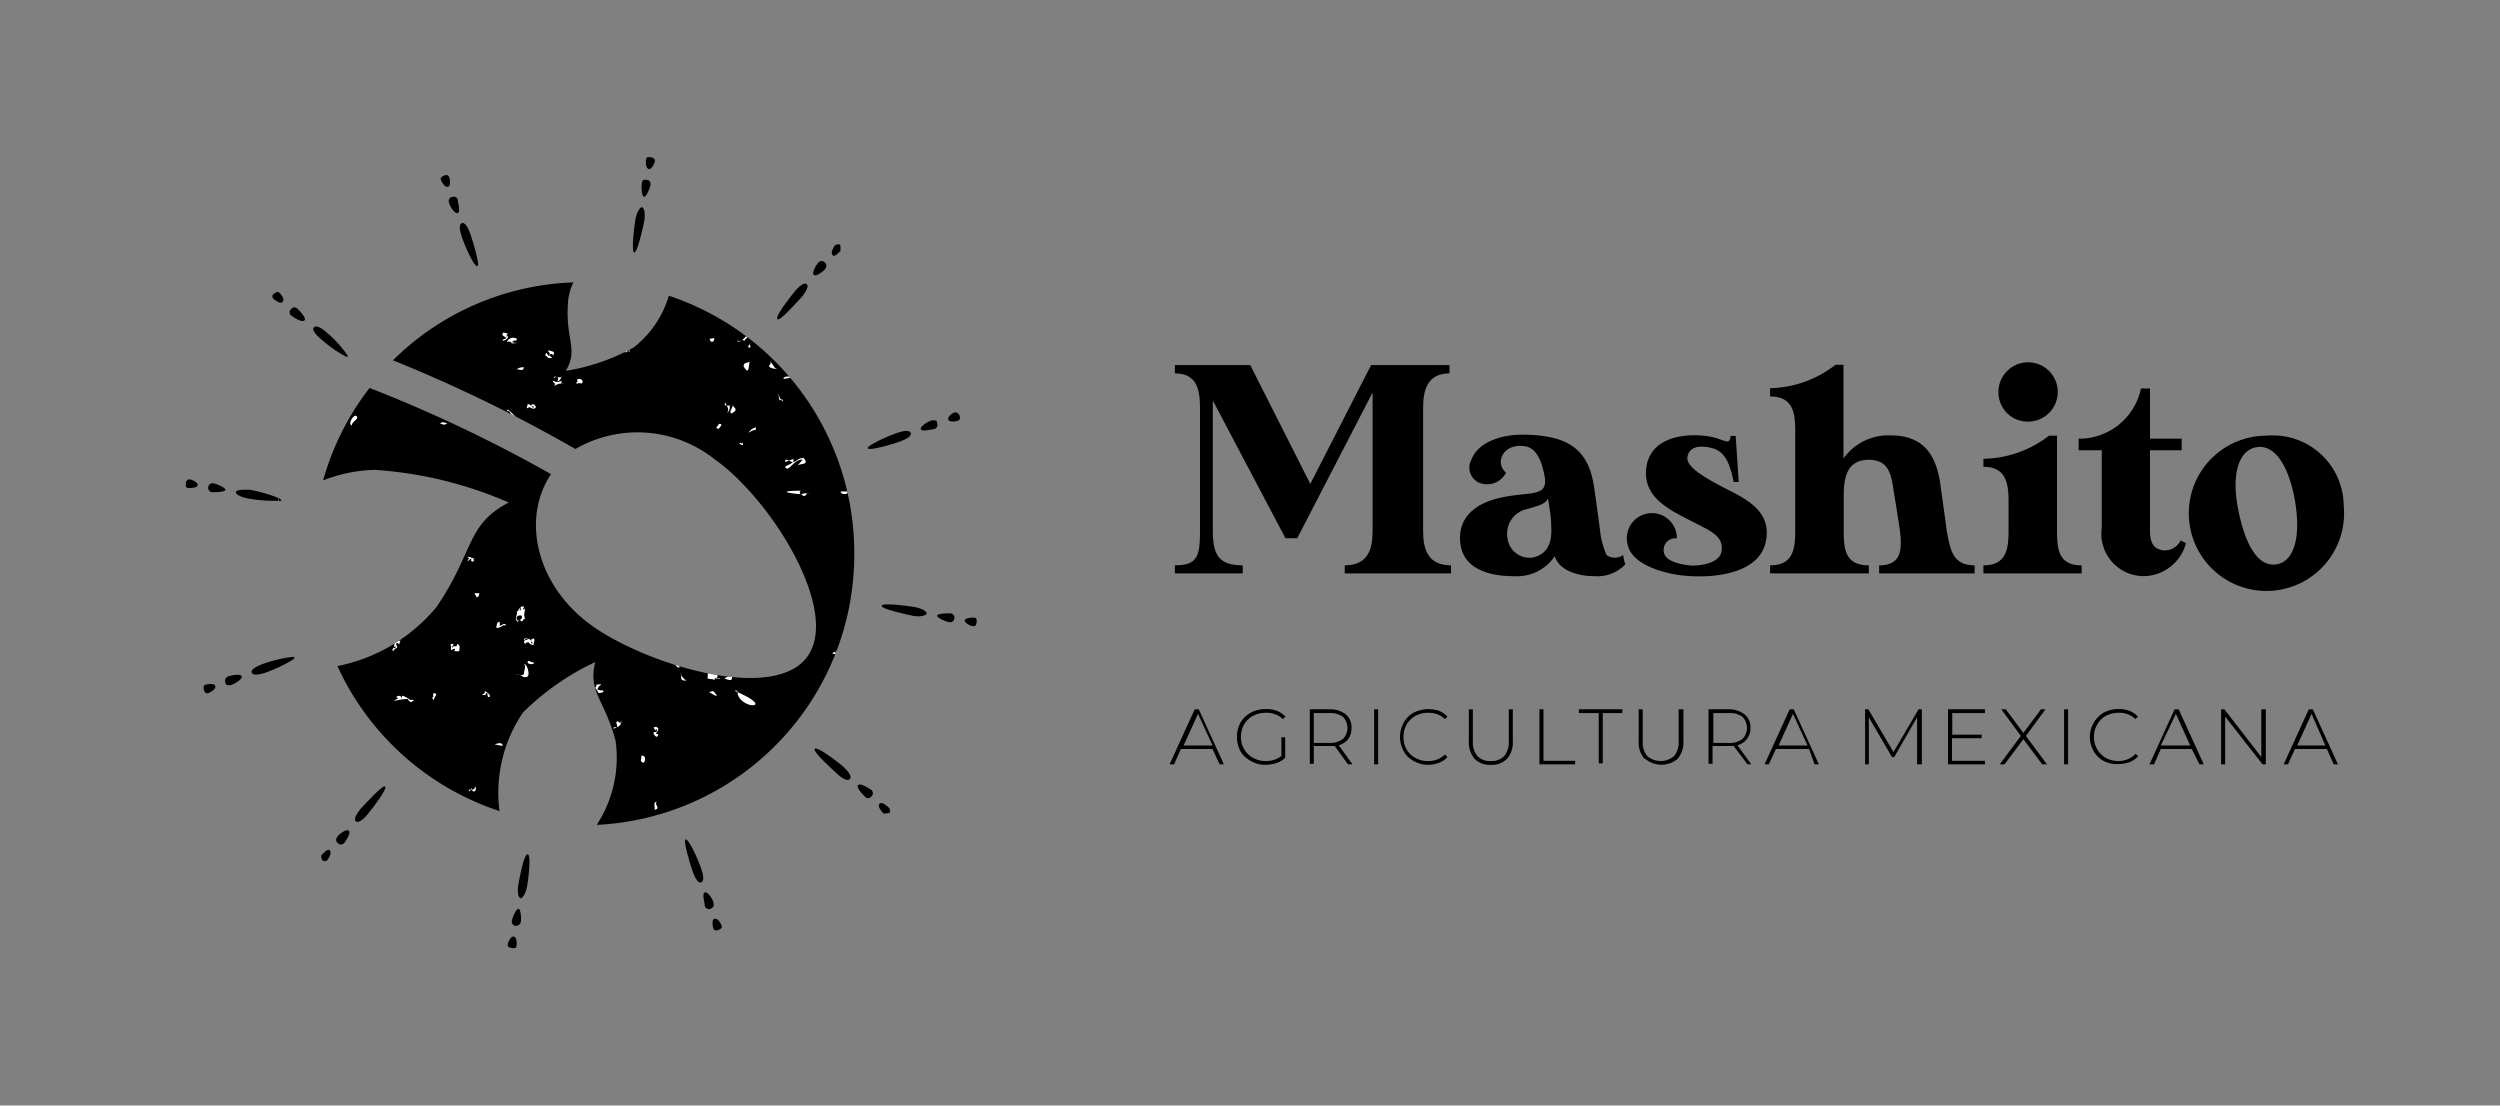 <svg xmlns="http://www.w3.org/2000/svg" xmlns:xlink="http://www.w3.org/1999/xlink" viewBox="0 0 99.5 44"><rect x="0" y="0" width="99.5" height="44" fill="#808080" stroke="none"/><defs><style>.cls-1{fill:none;}.cls-2{clip-path:url(#clip-path);}.cls-3{fill:#fff;fill-rule:evenodd;}</style><clipPath id="clip-path"><path class="cls-1" d="M34,22a10.78,10.78,0,0,0-7.38-10.23,4.09,4.09,0,0,1-1.4,2.06,8.33,8.33,0,0,1-2.7.93c.5-.86,0-1.21.08-2.62a2.21,2.21,0,0,1,.22-.9,10.72,10.72,0,0,0-7.18,3.1,58.9,58.9,0,0,1,7.26,3.53,4.94,4.94,0,0,1,5.53.4c2.26,1.59,5,6,3.72,7.84S26,26.55,23.7,25s-3-4.28-1.77-6.13a56.54,56.54,0,0,0-7.22-3.43,10.72,10.72,0,0,0-1.85,3.68,6,6,0,0,1,2.05-.42A16,16,0,0,1,20.25,20c-1.7.88-1.35,1.9-2.87,4.15a6.86,6.86,0,0,1-3.95,2.36,10.8,10.8,0,0,0,6.45,5.77,5.68,5.68,0,0,1,.94-3.93,10.33,10.33,0,0,1,2.87-2c-.29,1.2.36,1.46.81,3.13a4.89,4.89,0,0,1-.75,3.35A10.77,10.77,0,0,0,34,22Z"/></clipPath></defs><title>Mesa de trabajo 21 copia 2</title><g id="Capa_2" data-name="Capa 2"><path d="M56.64,16.22v4.92c0,.74.2,1.36,1.11,1.36v.32H53.52V22.5c.91,0,1.11-.62,1.11-1.36V15.62l-3,5.8h-.47l-2.89-5.48v5.2c0,1,.29,1.36,1.19,1.36v.32h-2.7V22.5c.9,0,1-.36,1-1.36V16.22c0-.74-.14-1.36-1-1.36v-.33h3l2.39,4.73,2.42-4.73h3.12v.33C56.84,14.86,56.64,15.48,56.64,16.22Z"/><path d="M64.69,22.46a1.54,1.54,0,0,1-1.25.47c-.64,0-1.38-.22-1.56-.79a1.83,1.83,0,0,1-1.67.79c-1,0-1.91-.32-2.07-1.19s.27-1.67,1.67-1.95c1.11-.23,1.8,0,1.67-.81-.11-.6-.32-1.23-.91-1.23-.75-.06-1.09.68-.63,1.06a.84.84,0,0,1-1.1.39.66.66,0,0,1-.28-.9c.29-.77,1.32-1,2-1,1.9,0,2.68.62,2.89,2.12.17,1.19.23,1.67.23,1.67a3.36,3.36,0,0,0,.26,1,.57.57,0,0,0,.66,0C64.64,22.33,64.65,22.35,64.69,22.46ZM61.74,21c0-.42-.08-.86-.13-1.16-.1.19-.23.25-.83.42A1,1,0,0,0,60,21.43a.88.88,0,0,0,1,.76C61.62,22.06,61.77,21.55,61.74,21Z"/><path d="M70.28,21.55c-.23,1.16-1.74,1.45-3,1.38-1-.05-2.3-.44-2.49-1.22a1,1,0,0,1,1.09-1.28,1,1,0,0,1,.86,1,.46.46,0,0,0-.51.58c.07.32.62.46,1.09.5.64,0,1.15-.2,1.2-.58.08-.62-.45-.8-1.28-1.23s-1.85-.92-1.72-2.06,1.31-1.41,2.36-1.29c.77.09.94.45,1,0h.2l.12,1.83H69c-.2-1-.48-1.32-1.09-1.39-.42-.06-.71.08-.75.41s.46.68,1.28,1.12S70.56,20.23,70.28,21.55Z"/><path d="M78.59,22.5v.32h-3.8V22.5c.9,0,.91-.63.83-1.36,0,0-.16-1.08-.24-1.52-.1-.7-.18-1.32-1-1.32s-1,.62-1,1.41v1.43c0,.74.07,1.36,1,1.36v.32H70.45V22.5c.9,0,1-.62,1-1.36v-4c0-.75-.11-1.36-1-1.36v-.33a4.38,4.38,0,0,0,2.6-.93h.32v3.73a2.18,2.18,0,0,1,1.88-.92c1.2,0,1.84.64,2,2.13.17,1.18.23,1.67.23,1.67C77.62,21.84,77.69,22.5,78.59,22.5Z"/><path d="M82.85,22.5v.32H78.94V22.5c.9,0,1-.62,1-1.36v-1.2c0-.74-.12-1.36-1-1.36v-.32a4.37,4.37,0,0,0,2.61-.92h.32v3.8C81.87,21.88,81.94,22.5,82.85,22.5Zm-3.31-6.84a1.18,1.18,0,1,1,1.18,1.12A1.16,1.16,0,0,1,79.54,15.66Z"/><path d="M87,21.62a1.76,1.76,0,0,1-1.65,1.31A1.69,1.69,0,0,1,83.65,21V17.92h-.92v-.46a2.51,2.51,0,0,0,2.48-2h.36v2h1.26v.46H85.57v3.21c0,.55.2.71.49.77a.71.71,0,0,0,.73-.39Z"/><path d="M93.28,20.13a3.09,3.09,0,1,1-3.07-2.79A2.82,2.82,0,0,1,93.28,20.13Zm-1.94-.2c-.25-1.42-.82-2.26-1.54-2.13s-1,1.11-.71,2.53.81,2.25,1.52,2.13S91.58,21.35,91.34,19.93Z"/><path d="M48.26,29.81H47l-.27.61h-.18l1-2.19h.16l1,2.19h-.17Zm0-.14-.58-1.26-.57,1.26Z"/><path d="M51,29.34h.15v.82a.93.93,0,0,1-.35.21,1.49,1.49,0,0,1-.43.07,1.11,1.11,0,0,1-.58-.15,1,1,0,0,1-.42-.39,1.23,1.23,0,0,1,0-1.14,1.08,1.08,0,0,1,.42-.4,1.24,1.24,0,0,1,.58-.14,1.29,1.29,0,0,1,.45.07,1,1,0,0,1,.34.23l-.1.1a.77.77,0,0,0-.31-.19.87.87,0,0,0-.37-.06,1.07,1.07,0,0,0-.51.12.93.93,0,0,0-.36.35,1,1,0,0,0-.12.49.92.92,0,0,0,.13.49.88.88,0,0,0,.35.34,1,1,0,0,0,.51.13,1,1,0,0,0,.62-.2Z"/><path d="M53.65,30.42l-.53-.73-.21,0h-.62v.71h-.16V28.23h.78a1,1,0,0,1,.65.2.65.65,0,0,1,.23.54.72.72,0,0,1-.13.44.69.69,0,0,1-.38.25l.55.76Zm-.74-.85a.85.85,0,0,0,.54-.16.63.63,0,0,0,0-.88.85.85,0,0,0-.54-.15h-.62v1.19Z"/><path d="M54.69,28.23h.16v2.19h-.16Z"/><path d="M56.27,30.29a.94.94,0,0,1-.4-.39,1.16,1.16,0,0,1,0-1.14,1,1,0,0,1,.4-.4,1.33,1.33,0,0,1,1-.07,1,1,0,0,1,.34.23l-.1.1a.91.91,0,0,0-.67-.25,1,1,0,0,0-.5.12.93.93,0,0,0-.36.35,1,1,0,0,0-.12.49.91.91,0,0,0,.48.84,1,1,0,0,0,.5.12.94.94,0,0,0,.67-.26l.1.1a.89.89,0,0,1-.34.23,1.27,1.27,0,0,1-.44.08A1.14,1.14,0,0,1,56.27,30.29Z"/><path d="M58.69,30.2a1,1,0,0,1-.23-.71V28.23h.16v1.26a.86.86,0,0,0,.18.6.69.69,0,0,0,.53.2.72.72,0,0,0,.54-.2.86.86,0,0,0,.18-.6V28.23h.16v1.26a1,1,0,0,1-.23.71.85.85,0,0,1-.65.24A.83.83,0,0,1,58.69,30.2Z"/><path d="M61.27,28.23h.16v2.05h1.26v.14H61.27Z"/><path d="M63.63,28.38h-.79v-.15h1.73v.15h-.78v2h-.16Z"/><path d="M65.45,30.2a1,1,0,0,1-.23-.71V28.23h.16v1.26a.86.86,0,0,0,.18.6.82.82,0,0,0,1.07,0,.86.86,0,0,0,.18-.6V28.23H67v1.26a1,1,0,0,1-.23.71,1,1,0,0,1-1.29,0Z"/><path d="M69.55,30.42,69,29.69l-.22,0h-.62v.71H68V28.23h.78a1,1,0,0,1,.65.2.66.66,0,0,1,.24.54.72.72,0,0,1-.14.44.69.69,0,0,1-.38.25l.55.76Zm-.74-.85a.83.83,0,0,0,.54-.16.63.63,0,0,0,0-.88.83.83,0,0,0-.54-.15h-.62v1.19Z"/><path d="M72,29.81H70.68l-.28.61h-.17l1-2.19h.16l1,2.19h-.17Zm-.06-.14-.58-1.26-.57,1.26Z"/><path d="M76.3,30.42V28.55l-.91,1.58H75.3l-.92-1.58v1.87h-.15V28.23h.13l1,1.7,1-1.7h.13v2.19Z"/><path d="M79,30.28v.14H77.53V28.23H79v.15h-1.3v.86h1.17v.14H77.69v.9Z"/><path d="M81.28,30.42l-.75-1-.75,1h-.19l.84-1.13-.78-1.06h.18l.7.94.7-.94h.18l-.78,1.06.84,1.13Z"/><path d="M82.15,28.23h.16v2.19h-.16Z"/><path d="M83.73,30.29a1,1,0,0,1-.4-.39,1.13,1.13,0,0,1,.4-1.54,1.27,1.27,0,0,1,.58-.14,1.23,1.23,0,0,1,.44.07,1,1,0,0,1,.34.23l-.1.1a.91.91,0,0,0-.67-.25,1.06,1.06,0,0,0-.5.12.84.84,0,0,0-.35.35.9.9,0,0,0-.13.49.92.92,0,0,0,.13.49.91.91,0,0,0,.35.35,1.06,1.06,0,0,0,.5.12A.94.94,0,0,0,85,30l.1.1a.89.89,0,0,1-.34.23,1.23,1.23,0,0,1-.44.08A1.17,1.17,0,0,1,83.73,30.29Z"/><path d="M87.23,29.81H86l-.27.61h-.18l1-2.19h.16l1,2.19h-.17Zm-.06-.14-.57-1.26L86,29.67Z"/><path d="M90.18,28.23v2.19h-.13l-1.49-1.9v1.9H88.4V28.23h.13L90,30.13v-1.9Z"/><path d="M92.61,29.81H91.34l-.28.61h-.17l1-2.19h.16l1,2.19h-.17Zm-.06-.14L92,28.41l-.57,1.26Z"/><path d="M19,10.59c.12,0-.18-1-.28-1.28s-.22-.47-.34-.43-.09.28,0,.55S18.86,10.64,19,10.59Z"/><path d="M17.88,8.08c0,.1.22.45.34.4s0-.42,0-.52A.16.16,0,0,0,18,7.84.16.16,0,0,0,17.88,8.08Z"/><path d="M17.83,7.43c.12,0,.08-.31.05-.38s-.09-.11-.21-.06-.15.11-.12.18S17.71,7.48,17.83,7.43Z"/><path d="M13,13.23c-.22-.19-.43-.3-.51-.2s.07.28.29.47a5.19,5.19,0,0,0,1,.7l.05-.06A4.69,4.69,0,0,0,13,13.23Z"/><path d="M12.12,12.75c.08-.09-.19-.38-.27-.45a.16.16,0,0,0-.26,0,.17.17,0,0,0,0,.26C11.71,12.64,12,12.85,12.12,12.75Z"/><path d="M11.26,12c.08-.1-.09-.31-.15-.36s-.13,0-.21.05-.07.17,0,.22S11.18,12.13,11.26,12Z"/><path d="M9.93,19.49c-.28,0-.52,0-.54.09s.2.21.48.26a6,6,0,0,0,1.21.09s0-.07,0-.11A5.7,5.7,0,0,0,9.93,19.49Z"/><path d="M8.51,19.24a.17.17,0,0,0-.22.14.17.17,0,0,0,.16.21c.11,0,.5,0,.52-.09S8.62,19.26,8.51,19.24Z"/><path d="M7.56,19.08c-.07,0-.14,0-.16.15s0,.18.1.19.35,0,.37-.11S7.64,19.09,7.56,19.08Z"/><path d="M10.45,26.43c-.27.1-.47.22-.43.34s.28.09.55,0a5.94,5.94,0,0,0,1.11-.53.69.69,0,0,1,0-.1A5.32,5.32,0,0,0,10.45,26.43Z"/><path d="M9.09,26.92a.18.18,0,0,0-.12.24c0,.12.14.13.24.1s.45-.22.41-.34S9.2,26.88,9.09,26.92Z"/><path d="M8.19,27.25c-.07,0-.11.09-.07.22s.12.14.19.11.3-.16.26-.28S8.26,27.23,8.19,27.25Z"/><path d="M14.36,32.18c-.18.22-.29.43-.2.51s.29-.06.47-.28.79-1,.7-1.11h0C15.22,31.23,14.54,32,14.36,32.18Z"/><path d="M13.44,33.28c-.07.09-.09.19,0,.27a.17.17,0,0,0,.26,0c.07-.08.28-.41.18-.49S13.51,33.2,13.44,33.28Z"/><path d="M12.82,34c-.05.06-.05.14,0,.22s.17.07.22,0,.18-.29.08-.38S12.86,34,12.82,34Z"/><path d="M20.63,35.21c-.05.28,0,.51.08.54s.22-.2.27-.48S21.15,34,21,34,20.68,34.92,20.63,35.21Z"/><path d="M20.38,36.62a.17.17,0,0,0,.14.23c.12,0,.19-.06.21-.17s0-.49-.09-.51S20.4,36.51,20.38,36.62Z"/><path d="M20.44,37.27c-.12,0-.22.23-.23.3s0,.14.15.16.19,0,.2-.1S20.57,37.29,20.44,37.27Z"/><path d="M27.29,33.41c-.12,0,.18,1,.28,1.28s.22.47.34.43.09-.28,0-.55S27.41,33.36,27.29,33.41Z"/><path d="M28.39,35.92c0-.1-.22-.45-.34-.4s0,.42,0,.52a.17.17,0,0,0,.23.13A.18.18,0,0,0,28.39,35.92Z"/><path d="M28.44,36.57c-.12,0-.08.31-.05.38s.09.11.21.06.15-.11.12-.18S28.56,36.52,28.44,36.57Z"/><path d="M33.55,30.5c-.22-.18-1-.79-1.12-.7s.67.79.89,1,.43.3.51.2S33.76,30.69,33.55,30.5Z"/><path d="M34.15,31.25c-.08.09.19.38.27.45a.16.16,0,0,0,.26,0,.17.17,0,0,0,0-.26C34.56,31.36,34.24,31.15,34.15,31.25Z"/><path d="M35,32c-.08.1.09.31.15.36s.13,0,.22,0,.06-.17,0-.22S35.09,31.87,35,32Z"/><path d="M36.4,24.16c-.28-.05-1.29-.18-1.31-.05s1,.35,1.25.4.52,0,.54-.09S36.68,24.21,36.4,24.16Z"/><path d="M37.82,24.41c-.11,0-.5,0-.52.09s.35.24.46.26a.17.17,0,0,0,.22-.14A.17.17,0,0,0,37.82,24.41Z"/><path d="M38.77,24.58c-.08,0-.35,0-.37.11s.23.22.31.23.14,0,.16-.15S38.84,24.59,38.77,24.58Z"/><path d="M35.83,17.57c.26-.1.47-.22.42-.34s-.28-.09-.55,0-1.2.49-1.16.61S35.56,17.67,35.83,17.57Z"/><path d="M37.3,16.84c0-.12-.14-.13-.24-.1s-.45.22-.41.34.42,0,.53,0A.18.18,0,0,0,37.3,16.84Z"/><path d="M38,16.42c-.07,0-.3.16-.26.28s.31.07.38.05.11-.09.07-.21S38,16.39,38,16.42Z"/><path d="M31.91,11.82c.18-.22.29-.43.2-.51s-.29.06-.47.28-.8,1-.7,1.11S31.73,12,31.91,11.82Z"/><path d="M32.83,10.72c.07-.09.09-.19,0-.27a.17.17,0,0,0-.26,0c-.07.08-.28.41-.18.49S32.76,10.8,32.83,10.72Z"/><path d="M33.45,10c0-.06,0-.14,0-.22s-.18-.07-.23,0-.18.29-.08.38S33.41,10,33.45,10Z"/><path d="M25.64,8.8c.05-.29,0-.52-.08-.55s-.22.2-.27.48-.17,1.29-.05,1.32S25.59,9.08,25.64,8.8Z"/><path d="M25.89,7.38c0-.11,0-.2-.14-.22s-.19,0-.21.16,0,.49.09.51S25.87,7.49,25.89,7.38Z"/><path d="M25.83,6.73c.12,0,.22-.23.23-.3s0-.14-.15-.17-.19,0-.2.11S25.7,6.71,25.83,6.73Z"/><path d="M13.83,14.14l-.05.06s.05,0,.06,0S13.84,14.17,13.83,14.14Z"/><path d="M11.1,19.82s0,.08,0,.11.1,0,.1,0S11.15,19.84,11.1,19.82Z"/><path d="M11.73,26.15s0,0-.09,0a.69.69,0,0,0,0,.1S11.74,26.17,11.73,26.15Z"/><polygon points="15.33 31.3 15.33 31.3 15.33 31.3 15.33 31.3"/><path d="M34,22a10.78,10.78,0,0,0-7.38-10.23,4.09,4.09,0,0,1-1.4,2.06,8.33,8.33,0,0,1-2.7.93c.5-.86,0-1.21.08-2.62a2.21,2.21,0,0,1,.22-.9,10.72,10.72,0,0,0-7.18,3.1,58.9,58.9,0,0,1,7.26,3.53,4.94,4.94,0,0,1,5.53.4c2.26,1.59,5,6,3.72,7.84S26,26.55,23.7,25s-3-4.28-1.77-6.13a56.54,56.54,0,0,0-7.22-3.43,10.72,10.72,0,0,0-1.85,3.68,6,6,0,0,1,2.05-.42A16,16,0,0,1,20.25,20c-1.7.88-1.35,1.9-2.87,4.15a6.86,6.86,0,0,1-3.95,2.36,10.8,10.8,0,0,0,6.45,5.77,5.68,5.68,0,0,1,.94-3.93,10.33,10.33,0,0,1,2.87-2c-.29,1.2.36,1.46.81,3.13a4.89,4.89,0,0,1-.75,3.35A10.77,10.77,0,0,0,34,22Z"/><g class="cls-2"><path class="cls-3" d="M13.93,13.85c-.06-.06-.23-.07-.24,0S13.92,14,13.93,13.85Z"/><path class="cls-3" d="M20.85,14.62a.42.42,0,0,0-.29.08C20.72,14.7,20.82,14.79,20.85,14.62Z"/><path class="cls-3" d="M28.39,13.59c.07-.15.07-.15-.16-.1C28.29,13.52,28.24,13.64,28.39,13.59Z"/><path class="cls-3" d="M29.59,14.57c.18.32.21.17.24-.19C29.76,14.48,29.63,14.38,29.59,14.57Z"/><path class="cls-3" d="M28.6,16.87c0,.12-.2.15,0,.2C28.64,17,28.83,16.86,28.6,16.87Z"/><path class="cls-3" d="M23.24,29.08V29c-.07,0-.18,0-.19,0S23.09,29.13,23.24,29.08Z"/><path class="cls-3" d="M20,29.69c0-.17-.17-.1-.28-.08S19.94,29.67,20,29.69Z"/><path class="cls-3" d="M33.72,19.56l-.26,0C33.46,19.72,33.82,19.68,33.72,19.56Z"/><path class="cls-3" d="M25.1,20.52c-.12,0-.35-.05-.38,0C24.88,20.64,25,20.65,25.1,20.52Z"/><path class="cls-3" d="M2.43,21.45c0-.77-.18,0-.24,0C2.3,21.4,2.29,21.49,2.43,21.45Z"/><path class="cls-3" d="M18.94,23.77c.13,0,.12-.08.14-.16h-.19C18.88,23.69,19,23.7,18.94,23.77Z"/><path class="cls-3" d="M27.06,26.55c-.12-.09-.44-.46-.43-.39C26.83,26.33,26.92,26.64,27.06,26.55Z"/><path class="cls-3" d="M21,26.38a.21.21,0,0,0,.28,0C21.09,26.35,21,26.23,21,26.38Z"/><path class="cls-3" d="M25.62,30.36c.07-.06.1-.32-.09-.28C25.53,30.26,25.44,30.3,25.62,30.36Z"/><path class="cls-3" d="M15.7,30.61c0,.15-.24,0-.15.2S15.91,30.62,15.7,30.61Z"/><path class="cls-3" d="M14.88,31.87c.13.12.19-.11.29,0,0-.11-.17-.23-.24-.12s.1,0,.1,0S14.9,31.82,14.88,31.87Z"/><path class="cls-3" d="M23.09,31.91c-.44-.14-.19.18,0,0Z"/><path class="cls-3" d="M26.15,31.91c-.19,0-.06.22-.1.32C26.33,32.18,26,32,26.15,31.91Z"/><path class="cls-3" d="M34.45,33.39c-.07-.07.08-.2.24-.33-.16,0-.16.13-.34.19C34.33,33.37,34.33,33.46,34.45,33.39Z"/><path class="cls-3" d="M41.47,32.55c.05,0-.88-.66-.1.09C41.37,32.59,41.46,32.6,41.47,32.55Z"/><path class="cls-3" d="M20,13.56c.15,0,.29-.16.19-.2,0,.2-.08-.09.05-.08-.11,0-.21-.09-.24,0s.09.11.14.16S20,13.47,20,13.56Z"/><path class="cls-3" d="M20.18,13.64c0-.13.43.07.29,0s-.06,0,0,0,.09,0,.1,0-.18.06-.24,0c.18-.11.08-.09.24-.08-.06,0,0,0,0-.08C20.31,13.35,20.15,13.59,20.18,13.64Z"/><path class="cls-3" d="M15.7,25.79c.09,0,0-.07.05-.08s.05,0,0,0-.2.17-.09.2a.19.19,0,0,1,.14-.12.17.17,0,0,0-.05-.16c.11-.08.06,0,.15,0a.15.15,0,0,1,.05-.12c-.19,0,0-.07-.1-.13.06,0,.11.08.14,0s-.18,0-.19-.08c.16,0,.07-.08,0-.08s-.08.08,0,.16-.05,0-.09,0,0-.2-.05-.12.13.23,0,.21C15.77,25.65,15.59,25.88,15.7,25.79Z"/><path class="cls-3" d="M18.08,25.91a.37.37,0,0,0,.2,0s0,.1,0,0,.07-.23-.09-.28c0,.19-.13,0-.19.16-.05-.08.14-.14,0-.16s0,.08-.05.08,0-.05,0,0,0,.14,0,.16S18.19,25.73,18.08,25.91Z"/><path class="cls-3" d="M24.86,13.89s-.09.09,0,.12.05,0,.09,0,0-.08.05-.08,0,.08.05.08v-.12c-.16,0-.1-.16-.24-.17a.2.2,0,0,0,0,.25C24.77,13.92,24.82,13.9,24.86,13.89Z"/><path class="cls-3" d="M31.35,14.25c-.54-.09.54-.09,0-.24,0,0,.15-.22.05-.12s-.18,0-.2.08.19.16.1.16c-.85-.63-.08.16-.14.12S31.31,14.32,31.35,14.25Z"/><path class="cls-3" d="M21.85,14.25s0,0,.1,0-.19-.13-.05-.16.12.16.14,0,0-.07,0-.08-.32-.13-.2,0,0,.16,0,.16c-.13-.16-.09-.19-.14,0C21.79,14.14,21.76,14.25,21.85,14.25Z"/><path class="cls-3" d="M14.07,14.09s0,.11,0,.12c0-.16.21-.08.24-.12s-.06,0-.05,0-.12-.05-.19,0,0-.05-.05,0S14.08,14.06,14.07,14.09Z"/><path class="cls-3" d="M30.64,14.62a.65.65,0,0,0,.32.06c-.15,0-.15-.13-.32-.31C30.75,14.52,30.54,14.51,30.64,14.62Z"/><path class="cls-3" d="M29.62,13.57a1.71,1.71,0,0,1,.33-.33c-.27,0-.34.42-.62.31C29.43,13.69,29.51,13.45,29.62,13.57Z"/><path class="cls-3" d="M22.19,15c.06.11,0,.13,0,.17s.17-.08.15-.21c0,.16-.33-.07-.29.09C22.1,15,22.13,15,22.19,15Z"/><path class="cls-3" d="M29.84,13.69c-.09.14-.09.14,0,.14S29.76,13.59,29.84,13.69Z"/><path class="cls-3" d="M22.38,15.15c-.22.08-.22.06-.38,0,0,.08.06.08.09.12s-.07.06,0,.08a.44.44,0,0,1,.34-.08A.06.06,0,0,1,22.38,15.15Z"/><path class="cls-3" d="M23,15.27c0-.08.19.07.19-.08s-.32-.14-.19,0C23.1,15.08,22.82,15.28,23,15.27Z"/><path class="cls-3" d="M23.81,27.58s0,0,0,0,.34,0,.15-.12c0,.05-.08,0-.15,0s0-.14.1-.2-.28,0-.19,0-.07.07,0,.16S23.81,27.54,23.81,27.58Z"/><path class="cls-3" d="M33.42,14.15c-.52.29-.2.29.15.29C33.6,14.28,33.39,14.31,33.42,14.15Z"/><path class="cls-3" d="M19.28,27.5c.09.13-.19.13-.05.16s.08-.07.14-.08,0,.2.1.16S19.39,27.54,19.28,27.5Z"/><path class="cls-3" d="M17.27,27.86c0-.15.21-.23,0-.28-.09.1.05.14-.09.2C17.24,27.78,17.22,27.85,17.27,27.86Z"/><path class="cls-3" d="M16,27.7s0,.11,0,.12,0-.15-.15-.12,0,.08-.05.08,0,0,0,0c.14,0-.11.07-.1.12a2,2,0,0,1,.53-.08.23.23,0,0,0,.14.13c0-.06.08,0,.09-.09a.29.29,0,0,0-.14,0C16.26,27.79,16,27.66,16,27.7Z"/><path class="cls-3" d="M31,15.82a.79.79,0,0,1,0-.23.42.42,0,0,0,.16.39s0-.13-.07-.07S31,15.86,31,15.82Z"/><path class="cls-3" d="M31.2,15.08s.9-.14.08-.09C31.23,15,31.14,15.05,31.2,15.08Z"/><path class="cls-3" d="M34.57,14.86c-.13.45.1.27.3.17C34.76,15,34.72,14.74,34.57,14.86Z"/><path class="cls-3" d="M21,16.25c.07-.12.17.07.29,0s-.1-.23-.14-.13.11,0,.09.09-.1-.13-.24-.13C21,16.19,20.92,16.23,21,16.25Z"/><path class="cls-3" d="M20.18,16.37c.08-.09.17.15.24.2-.12,0-.25-.18-.24,0,.06,0,.34.1.34,0C20.46,16.56,20.15,16.15,20.18,16.37Z"/><path class="cls-3" d="M14,16.94c0-.18.29-.24.2-.37S13.82,16.85,14,16.94Z"/><path class="cls-3" d="M28,19.11a.36.36,0,0,1,.06.24c-.51-.22.52-.27-.21-.41,0,.12-.05.36.07.46S27.77,19.13,28,19.11Z"/><path class="cls-3" d="M17.8,16.86s0,0,0,0-.21-.12-.28,0C17.74,16.92,17.61,16.92,17.8,16.86Z"/><path class="cls-3" d="M29.93,17.07c-.37.35.1-.05.15.06C30.06,16.93,30.14,17,29.93,17.07Z"/><path class="cls-3" d="M29.06,16.13c-.15.05-.29,0-.18-.11,0,.16.18.18.06.43C29.12,16.24,29,16.13,29.06,16.13Z"/><path class="cls-3" d="M29.1,16.46c.39-.18,0-.26.07-.38C29.18,16.26,29,16.35,29.1,16.46Z"/><path class="cls-3" d="M29.43,17.66c.14.08.14.08.14-.05C29.48,17.73,29.49,17.54,29.43,17.66Z"/><path class="cls-3" d="M22.91,30.51c-.1,0,.07-.11-.1-.12,0,.09-.21,0-.24,0s-.05.12,0,.16C22.61,30.35,22.9,30.58,22.91,30.51Z"/><path class="cls-3" d="M14.79,30.75c0,.06-.08,0-.09.08s.06.06.14,0,0,0,.05-.08a.06.06,0,0,1-.05-.08c-.15,0-.38.11-.29.16S14.67,30.76,14.79,30.75Z"/><path class="cls-3" d="M31.6,18.38c-.12.06-.37-.22-.35,0,.11,0,.22-.11.34-.1,0,.25-.44.22-.31.35s.31-.35.67-.34l-.22.25c.11-.12.5,0,.26-.31C31.77,18.22,31.73,18.35,31.6,18.38Z"/><path class="cls-3" d="M27.14,19a.76.76,0,0,1,.06-.39c-.33.12.49.41-.25.41Z"/><path class="cls-3" d="M31.87,19.53c-.76,0-.73.08,0,.14C31.82,19.62,31.81,19.58,31.87,19.53Z"/><path class="cls-3" d="M31.9,19.67c.18.21.18-.12.3,0A.33.33,0,0,0,31.9,19.67Z"/><path class="cls-3" d="M20.57,33.32s-.16.15-.05.16.14-.08.09-.21-.33.15-.23.21A.34.34,0,0,1,20.57,33.32Z"/><path class="cls-3" d="M31,23.25a.39.39,0,0,0,.18,0c-.41-.14-.56-.55-.89-.55C30.88,23,30.69,23.08,31,23.25Z"/><path class="cls-3" d="M16.51,22.15c.06.17-.14.12-.19.2s.12,0,0,.08,0-.05,0,0,.13-.13.24-.16.2.08,0,.12c0,0,0-.05,0,0,.16.11.15-.16.09-.2C16.64,22.38,16.56,22.16,16.51,22.15Z"/><path class="cls-3" d="M18.65,22.31s.06-.07.1-.08-.05.1.05.12,0-.12.05-.12,0,.17,0,.08.12-.22.05-.12-.25-.1-.29,0C18.77,22.17,18.5,22.41,18.65,22.31Z"/><path class="cls-3" d="M22.81,35s-.21-.12-.09,0,.18.16.19.09,0-.17-.05-.25c-.24.08,0,0-.19-.08,0,.17,0,.16.19.12C22.74,34.92,22.94,35,22.81,35Z"/><path class="cls-3" d="M22.33,35.63s0,.06.05,0-.05-.09-.05-.17.06,0,0,0a.19.19,0,0,1-.14.12c0-.07.07-.1,0-.12C22.06,35.64,22.27,35.59,22.33,35.63Z"/><path class="cls-3" d="M28.83,27c.5.22.19-.17.37-.25C29.21,26.9,29,26.89,28.83,27Z"/><path class="cls-3" d="M20.61,24.75c.12-.22.12.14.24-.12,0,0-.09,0-.1,0s-.14.16-.19,0,.32-.21.19,0h.15c-.08-.15,0-.33,0-.41-.19.13,0-.08-.05-.08s0,0-.09,0,0,.15-.05.16,0-.18-.05-.08,0,.07-.09.12C20.62,24.47,20.43,24.63,20.61,24.75Z"/><path class="cls-3" d="M30.65,24.38c0-.05.16-.05.16-.05-.31-.26-.31.26-.44.16C30.6,24.5,30.35,24.33,30.65,24.38Z"/><path class="cls-3" d="M28.66,27c.05,0-.1,0-.16,0S28.71,27.05,28.66,27Z"/><path class="cls-3" d="M20.13,24.91c0-.18-.19,0-.24,0v-.16c-.14,0-.11.14-.14.24C20,25,20,24.81,20.13,24.91Z"/><path class="cls-3" d="M29.25,27.5c1.79.76.08.76.1,0C29.28,27.55,29.36,27.41,29.25,27.5Z"/><path class="cls-3" d="M27.09,26.83c.07.13-.08.26.23.26a.56.56,0,0,1-.24-.31S27.12,26.82,27.09,26.83Z"/><path class="cls-3" d="M28.26,27.58c-.32-.23.61.42.12-.08C28.31,27.54,28.21,27.51,28.26,27.58Z"/><path class="cls-3" d="M30.46,25.53c.9.07.38-.07-.06-.05C30.41,25.4,30.56,25.51,30.46,25.53Z"/><path class="cls-3" d="M21.23,25.4c0,.05-.08,0-.09.08s.16.16,0,.12c0,0,0,0,0-.08s-.24-.16-.28-.08.05,0,.05,0-.06,0,0,0,.08-.05.09,0-.16,0-.14.12.16,0,.05,0a.29.29,0,0,0,.14,0c0,.06.18.16.19.08S21.3,25.43,21.23,25.4Z"/><path class="cls-3" d="M29.85,28.05C29.8,28,30,28,30,28S29.71,28.11,29.85,28.05Z"/><path class="cls-3" d="M20.56,26.86c.22-.05.19.12.39.09s0-.62-.1-.49c.11,0,0,.25,0,.36S20.43,26.8,20.56,26.86Z"/><path class="cls-3" d="M28.3,26.74s.05,0,0,0-.06,0-.1,0c-.07.12,0,.14-.05.25.13.07.18,0,.29.08,0-.18.09,0,.09-.08s.08-.07,0-.13S28.37,26.81,28.3,26.74Z"/><path class="cls-3" d="M31.68,25.73c0-.08.6-.08.09-.29C31.83,25.59,31.52,25.63,31.68,25.73Z"/><path class="cls-3" d="M33.25,26.05c.14,0,.33-.11.24-.08s-.13,0-.24-.08c.09.23,0,0-.09.08S33.23,26,33.25,26.05Z"/><path class="cls-3" d="M30.2,26.22c0-.06.24-.09.09-.13,0,0,0,.05-.05,0s.07-.09,0-.12S30,26.18,30.2,26.22Z"/><path class="cls-3" d="M24.48,28.94c.05,0,.19,0,.24-.16s-.06,0,0,0,0,0,0,0-.05,0-.1-.05-.05,0-.09,0c0,.14.1.18-.05.25s0-.1-.05,0S24.44,28.92,24.48,28.94Z"/><path class="cls-3" d="M26.15,29.06c0,.05,0,.07-.1.08s0,.13.05.17.08,0,.1-.09c-.2,0,0-.08,0-.2s-.26-.13-.15,0,.06,0,.05,0-.12,0-.05,0S26.13,29,26.15,29.06Z"/><path class="cls-3" d="M22.85,31s.06,0,0,0,.08.11.1.21-.05,0,0,0,.19.05.24-.08C23,31.05,22.92,31.14,22.85,31Z"/><path class="cls-3" d="M18.61,31.46s.05,0,0,0,0,0,0,0c.12-.16,0,.14.1,0s0-.06.05-.08,0,.11.09.12.12-.15.05-.2C18.91,31.52,18.64,31.37,18.61,31.46Z"/><path class="cls-3" d="M6.67,31.58s.06,0,0,0c-.09.16-.19-.16-.23,0s-.07,0,.14.21c0,0-.08-.06-.1,0s0,.07.1.08,0-.08,0-.08-.1-.08-.1-.17h.14c0,.09.08.2.1.09s0-.05,0-.09S6.68,31.62,6.67,31.58Z"/><path class="cls-3" d="M33.86,29.23c0,.07-.18.07-.18.2h.47c-.16-.78-.16,0-.36-.05C33.85,29.35,33.94,29.21,33.86,29.23Z"/><path class="cls-3" d="M3.62,31.79h0c-.11-.05-.22.09-.23,0a.15.15,0,0,1,.23,0h0s.06.07,0,0,0,0,0-.12H3.38a.17.17,0,0,1,0,.12C3.42,31.84,3.55,31.91,3.62,31.79Z"/><path class="cls-3" d="M13,32c0-.05-.19-.21-.28-.08C12.88,32.12,13.56,32,13,32Z"/><path class="cls-3" d="M42.37,31.48c-.08-.76.08,0,.08,0,.15-.26-.31,0-.25-.24C42.29,31.36,42.12,31.49,42.37,31.48Z"/><path class="cls-3" d="M14.54,35.12c1,.06,0-.07,0-.12S14.47,35.1,14.54,35.12Z"/><path class="cls-3" d="M12.55,32c0,.1-.17.18-.05.2s.36,0,.24,0A.6.6,0,0,1,12.55,32Z"/><path class="cls-3" d="M13,32.15c-.14,0-.2-.22-.33-.08,0,.07.23,0,.19.12S13,32.2,13,32.15Z"/><path class="cls-3" d="M42.38,32.7a2,2,0,0,0-.52.08,1.54,1.54,0,0,0,.37.15C42,32.74,42.55,32.73,42.38,32.7Z"/><path class="cls-3" d="M21.09,34.15c-.07,0,0,.15-.1.16s.14-.17,0-.2,0,.08,0,.08,0,.07,0,.16S21.21,34.2,21.09,34.15Z"/><path class="cls-3" d="M34,34.17c-.1.07-.1.2-.1.33,0-.13,0-.13.14-.14C33.87,34.41,34.13,34.17,34,34.17Z"/></g></g></svg>